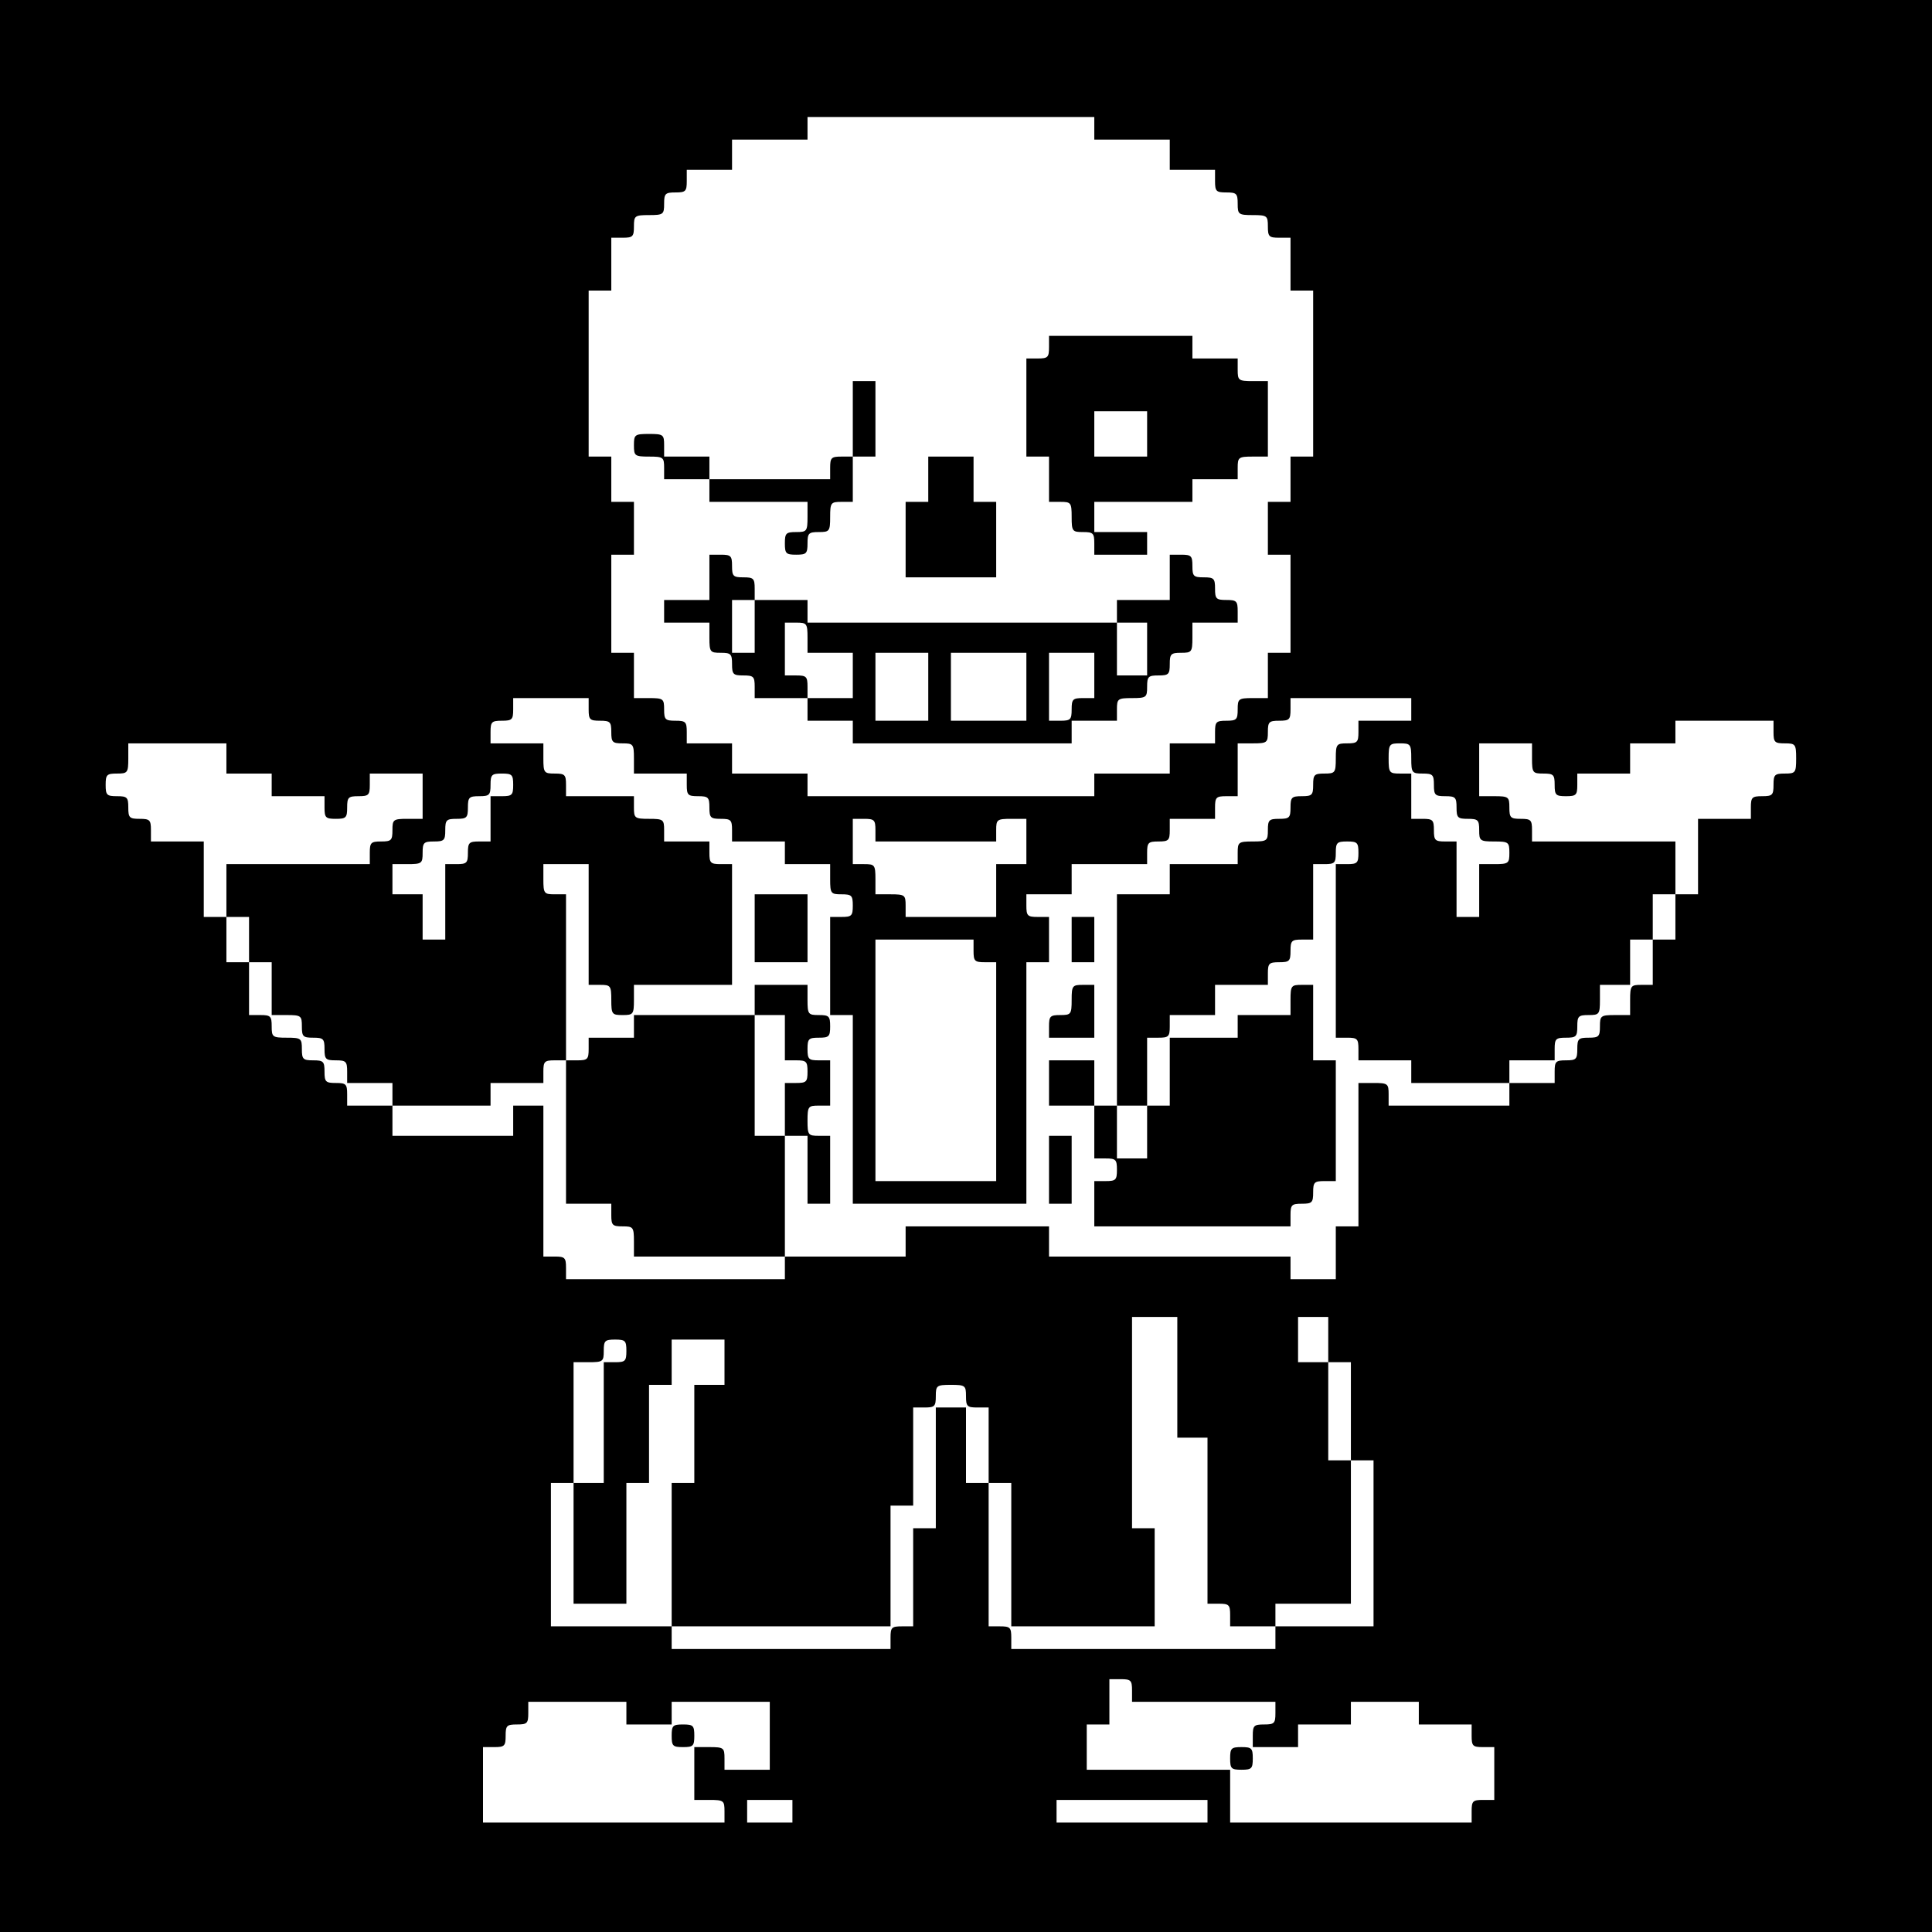 <?xml version="1.0" standalone="no"?>
<!DOCTYPE svg PUBLIC "-//W3C//DTD SVG 20010904//EN"
 "http://www.w3.org/TR/2001/REC-SVG-20010904/DTD/svg10.dtd">
<svg version="1.0" xmlns="http://www.w3.org/2000/svg"
 width="512pt" height="512pt" viewBox="0 0 512 512"
 preserveAspectRatio="xMidYMid meet">
<g transform="translate(0,512) scale(0.1,-0.1)"
fill="#000000" stroke="none">
<path d="M0 2560 l0 -2560 2560 0 2560 0 0 2560 0 2560 -2560 0 -2560 0 0
-2560z m2900 2220 l0 -30 100 0 100 0 0 -40 0 -40 60 0 60 0 0 -30 c0 -27 3
-30 30 -30 27 0 30 -3 30 -30 0 -28 2 -30 40 -30 38 0 40 -2 40 -30 0 -27 3
-30 30 -30 l30 0 0 -70 0 -70 30 0 30 0 0 -220 0 -220 -30 0 -30 0 0 -60 0
-60 -30 0 -30 0 0 -70 0 -70 30 0 30 0 0 -130 0 -130 -30 0 -30 0 0 -60 0 -60
-40 0 c-38 0 -40 -2 -40 -30 0 -27 -3 -30 -30 -30 -27 0 -30 -3 -30 -30 l0
-30 -60 0 -60 0 0 -40 0 -40 -100 0 -100 0 0 -30 0 -30 -380 0 -380 0 0 30 0
30 -100 0 -100 0 0 40 0 40 -60 0 -60 0 0 30 c0 27 -3 30 -30 30 -27 0 -30 3
-30 30 0 28 -2 30 -40 30 l-40 0 0 60 0 60 -30 0 -30 0 0 130 0 130 30 0 30 0
0 70 0 70 -30 0 -30 0 0 60 0 60 -30 0 -30 0 0 220 0 220 30 0 30 0 0 70 0 70
30 0 c27 0 30 3 30 30 0 28 2 30 40 30 38 0 40 2 40 30 0 27 3 30 30 30 27 0
30 3 30 30 l0 30 60 0 60 0 0 40 0 40 100 0 100 0 0 30 0 30 380 0 380 0 0
-30z m-1340 -1540 c0 -27 3 -30 30 -30 27 0 30 -3 30 -30 0 -27 3 -30 30 -30
28 0 30 -2 30 -40 l0 -40 70 0 70 0 0 -30 c0 -27 3 -30 30 -30 27 0 30 -3 30
-30 0 -27 3 -30 30 -30 27 0 30 -3 30 -30 l0 -30 70 0 70 0 0 -30 0 -30 60 0
60 0 0 -40 c0 -38 2 -40 30 -40 27 0 30 -3 30 -30 0 -27 -3 -30 -30 -30 l-30
0 0 -130 0 -130 30 0 30 0 0 -250 0 -250 230 0 230 0 0 320 0 320 30 0 30 0 0
60 0 60 -30 0 c-27 0 -30 3 -30 30 l0 30 60 0 60 0 0 40 0 40 100 0 100 0 0
30 c0 27 3 30 30 30 27 0 30 3 30 30 l0 30 60 0 60 0 0 30 c0 27 3 30 30 30
l30 0 0 70 0 70 40 0 c38 0 40 2 40 30 0 27 3 30 30 30 27 0 30 3 30 30 l0 30
160 0 160 0 0 -30 0 -30 -70 0 -70 0 0 -30 c0 -27 -3 -30 -30 -30 -28 0 -30
-2 -30 -40 0 -38 -2 -40 -30 -40 -27 0 -30 -3 -30 -30 0 -27 -3 -30 -30 -30
-27 0 -30 -3 -30 -30 0 -27 -3 -30 -30 -30 -27 0 -30 -3 -30 -30 0 -28 -2 -30
-40 -30 -38 0 -40 -2 -40 -30 l0 -30 -90 0 -90 0 0 -40 0 -40 -70 0 -70 0 0
-280 0 -280 40 0 40 0 0 90 0 90 30 0 c27 0 30 3 30 30 l0 30 60 0 60 0 0 40
0 40 70 0 70 0 0 30 c0 27 3 30 30 30 27 0 30 3 30 30 0 27 3 30 30 30 l30 0
0 100 0 100 30 0 c27 0 30 3 30 30 0 27 3 30 30 30 27 0 30 -3 30 -30 0 -27
-3 -30 -30 -30 l-30 0 0 -230 0 -230 30 0 c27 0 30 -3 30 -30 l0 -30 70 0 70
0 0 -30 0 -30 130 0 130 0 0 30 0 30 60 0 60 0 0 30 c0 27 3 30 30 30 27 0 30
3 30 30 0 27 3 30 30 30 28 0 30 2 30 40 l0 40 40 0 40 0 0 60 0 60 30 0 30 0
0 60 0 60 30 0 30 0 0 70 0 70 -190 0 -190 0 0 30 c0 27 -3 30 -30 30 -27 0
-30 3 -30 30 0 28 -2 30 -40 30 l-40 0 0 70 0 70 70 0 70 0 0 -40 c0 -38 2
-40 30 -40 27 0 30 -3 30 -30 0 -27 3 -30 30 -30 27 0 30 3 30 30 l0 30 70 0
70 0 0 40 0 40 60 0 60 0 0 30 0 30 130 0 130 0 0 -30 c0 -27 3 -30 30 -30 28
0 30 -2 30 -40 0 -38 -2 -40 -30 -40 -27 0 -30 -3 -30 -30 0 -27 -3 -30 -30
-30 -27 0 -30 -3 -30 -30 l0 -30 -70 0 -70 0 0 -100 0 -100 -30 0 -30 0 0 -60
0 -60 -30 0 -30 0 0 -60 0 -60 -30 0 c-28 0 -30 -2 -30 -40 l0 -40 -40 0 c-38
0 -40 -2 -40 -30 0 -27 -3 -30 -30 -30 -27 0 -30 -3 -30 -30 0 -27 -3 -30 -30
-30 -27 0 -30 -3 -30 -30 l0 -30 -60 0 -60 0 0 -30 0 -30 -160 0 -160 0 0 30
c0 28 -2 30 -40 30 l-40 0 0 -190 0 -190 -30 0 -30 0 0 -70 0 -70 -60 0 -60 0
0 30 0 30 -320 0 -320 0 0 40 0 40 -190 0 -190 0 0 -40 0 -40 -160 0 -160 0 0
-30 0 -30 -290 0 -290 0 0 30 c0 27 -3 30 -30 30 l-30 0 0 200 0 200 -40 0
-40 0 0 -40 0 -40 -160 0 -160 0 0 40 0 40 -60 0 -60 0 0 30 c0 27 -3 30 -30
30 -27 0 -30 3 -30 30 0 27 -3 30 -30 30 -27 0 -30 3 -30 30 0 28 -2 30 -40
30 -38 0 -40 2 -40 30 0 27 -3 30 -30 30 l-30 0 0 70 0 70 -30 0 -30 0 0 60 0
60 -30 0 -30 0 0 100 0 100 -70 0 -70 0 0 30 c0 27 -3 30 -30 30 -27 0 -30 3
-30 30 0 27 -3 30 -30 30 -27 0 -30 3 -30 30 0 27 3 30 30 30 28 0 30 2 30 40
l0 40 130 0 130 0 0 -40 0 -40 60 0 60 0 0 -30 0 -30 70 0 70 0 0 -30 c0 -27
3 -30 30 -30 27 0 30 3 30 30 0 27 3 30 30 30 27 0 30 3 30 30 l0 30 70 0 70
0 0 -60 0 -60 -40 0 c-38 0 -40 -2 -40 -30 0 -27 -3 -30 -30 -30 -27 0 -30 -3
-30 -30 l0 -30 -190 0 -190 0 0 -70 0 -70 30 0 30 0 0 -60 0 -60 30 0 30 0 0
-70 0 -70 40 0 c38 0 40 -2 40 -30 0 -27 3 -30 30 -30 27 0 30 -3 30 -30 0
-27 3 -30 30 -30 27 0 30 -3 30 -30 l0 -30 60 0 60 0 0 -30 0 -30 130 0 130 0
0 30 0 30 70 0 70 0 0 30 c0 27 3 30 30 30 l30 0 0 220 0 220 -30 0 c-28 0
-30 2 -30 40 l0 40 60 0 60 0 0 -160 0 -160 30 0 c28 0 30 -2 30 -40 0 -38 2
-40 30 -40 28 0 30 2 30 40 l0 40 130 0 130 0 0 160 0 160 -30 0 c-27 0 -30 3
-30 30 l0 30 -60 0 -60 0 0 30 c0 28 -2 30 -40 30 -38 0 -40 2 -40 30 l0 30
-90 0 -90 0 0 30 c0 27 -3 30 -30 30 -28 0 -30 2 -30 40 l0 40 -70 0 -70 0 0
30 c0 27 3 30 30 30 27 0 30 3 30 30 l0 30 100 0 100 0 0 -30z m2180 -130 c0
-38 2 -40 30 -40 27 0 30 -3 30 -30 0 -27 3 -30 30 -30 27 0 30 -3 30 -30 0
-27 3 -30 30 -30 27 0 30 -3 30 -30 0 -28 2 -30 40 -30 38 0 40 -2 40 -30 0
-28 -2 -30 -40 -30 l-40 0 0 -70 0 -70 -30 0 -30 0 0 100 0 100 -30 0 c-27 0
-30 3 -30 30 0 27 -3 30 -30 30 l-30 0 0 60 0 60 -30 0 c-28 0 -30 2 -30 40 0
38 2 40 30 40 28 0 30 -2 30 -40z m-2380 -70 c0 -27 -3 -30 -30 -30 l-30 0 0
-60 0 -60 -30 0 c-27 0 -30 -3 -30 -30 0 -27 -3 -30 -30 -30 l-30 0 0 -100 0
-100 -30 0 -30 0 0 60 0 60 -40 0 -40 0 0 40 0 40 40 0 c38 0 40 2 40 30 0 27
3 30 30 30 27 0 30 3 30 30 0 27 3 30 30 30 27 0 30 3 30 30 0 27 3 30 30 30
27 0 30 3 30 30 0 27 3 30 30 30 27 0 30 -3 30 -30z m960 -120 l0 -30 160 0
160 0 0 30 c0 28 2 30 40 30 l40 0 0 -60 0 -60 -40 0 -40 0 0 -70 0 -70 -120
0 -120 0 0 30 c0 28 -2 30 -40 30 l-40 0 0 40 c0 38 -2 40 -30 40 l-30 0 0 60
0 60 30 0 c27 0 30 -3 30 -30z m260 -320 c0 -27 3 -30 30 -30 l30 0 0 -290 0
-290 -160 0 -160 0 0 320 0 320 130 0 130 0 0 -30z m540 -1130 l0 -160 40 0
40 0 0 -220 0 -220 30 0 c27 0 30 -3 30 -30 l0 -30 60 0 60 0 0 30 0 30 100 0
100 0 0 190 0 190 -30 0 -30 0 0 130 0 130 -40 0 -40 0 0 60 0 60 40 0 40 0 0
-60 0 -60 30 0 30 0 0 -130 0 -130 30 0 30 0 0 -220 0 -220 -130 0 -130 0 0
-30 0 -30 -350 0 -350 0 0 30 c0 27 -3 30 -30 30 l-30 0 0 190 0 190 -30 0
-30 0 0 100 0 100 -40 0 -40 0 0 -160 0 -160 -30 0 -30 0 0 -130 0 -130 -30 0
c-27 0 -30 -3 -30 -30 l0 -30 -290 0 -290 0 0 30 0 30 -160 0 -160 0 0 190 0
190 30 0 30 0 0 160 0 160 40 0 c38 0 40 2 40 30 0 27 3 30 30 30 27 0 30 -3
30 -30 0 -27 -3 -30 -30 -30 l-30 0 0 -160 0 -160 -40 0 -40 0 0 -160 0 -160
70 0 70 0 0 160 0 160 30 0 30 0 0 130 0 130 30 0 30 0 0 60 0 60 70 0 70 0 0
-60 0 -60 -40 0 -40 0 0 -130 0 -130 -30 0 -30 0 0 -190 0 -190 290 0 290 0 0
160 0 160 30 0 30 0 0 130 0 130 30 0 c27 0 30 3 30 30 0 28 2 30 40 30 38 0
40 -2 40 -30 0 -27 3 -30 30 -30 l30 0 0 -100 0 -100 30 0 30 0 0 -190 0 -190
190 0 190 0 0 130 0 130 -30 0 -30 0 0 280 0 280 60 0 60 0 0 -160z m-120
-830 l0 -30 190 0 190 0 0 -30 c0 -27 -3 -30 -30 -30 -27 0 -30 -3 -30 -30 l0
-30 60 0 60 0 0 30 0 30 70 0 70 0 0 30 0 30 90 0 90 0 0 -30 0 -30 70 0 70 0
0 -30 c0 -27 3 -30 30 -30 l30 0 0 -70 0 -70 -30 0 c-27 0 -30 -3 -30 -30 l0
-30 -320 0 -320 0 0 70 0 70 -190 0 -190 0 0 60 0 60 30 0 30 0 0 60 0 60 30
0 c27 0 30 -3 30 -30z m-1340 -60 l0 -30 60 0 60 0 0 30 0 30 130 0 130 0 0
-90 0 -90 -60 0 -60 0 0 30 c0 28 -2 30 -40 30 l-40 0 0 -70 0 -70 40 0 c38 0
40 -2 40 -30 l0 -30 -320 0 -320 0 0 100 0 100 30 0 c27 0 30 3 30 30 0 27 3
30 30 30 27 0 30 3 30 30 l0 30 130 0 130 0 0 -30z m440 -260 l0 -30 -60 0
-60 0 0 30 0 30 60 0 60 0 0 -30z m1100 0 l0 -30 -200 0 -200 0 0 30 0 30 200
0 200 0 0 -30z"/>
<path d="M2780 4200 c0 -27 -3 -30 -30 -30 l-30 0 0 -130 0 -130 30 0 30 0 0
-60 0 -60 30 0 c28 0 30 -2 30 -40 0 -38 2 -40 30 -40 27 0 30 -3 30 -30 l0
-30 70 0 70 0 0 30 0 30 -70 0 -70 0 0 40 0 40 130 0 130 0 0 30 0 30 60 0 60
0 0 30 c0 28 2 30 40 30 l40 0 0 100 0 100 -40 0 c-38 0 -40 2 -40 30 l0 30
-60 0 -60 0 0 30 0 30 -190 0 -190 0 0 -30z m260 -230 l0 -60 -70 0 -70 0 0
60 0 60 70 0 70 0 0 -60z"/>
<path d="M2260 4010 l0 -100 -30 0 c-27 0 -30 -3 -30 -30 l0 -30 -160 0 -160
0 0 30 0 30 -60 0 -60 0 0 30 c0 28 -2 30 -40 30 -38 0 -40 -2 -40 -30 0 -28
2 -30 40 -30 38 0 40 -2 40 -30 l0 -30 60 0 60 0 0 -30 0 -30 130 0 130 0 0
-40 c0 -38 -2 -40 -30 -40 -27 0 -30 -3 -30 -30 0 -27 3 -30 30 -30 27 0 30 3
30 30 0 27 3 30 30 30 28 0 30 2 30 40 0 38 2 40 30 40 l30 0 0 60 0 60 30 0
30 0 0 100 0 100 -30 0 -30 0 0 -100z"/>
<path d="M2460 3850 l0 -60 -30 0 -30 0 0 -100 0 -100 120 0 120 0 0 100 0
100 -30 0 -30 0 0 60 0 60 -60 0 -60 0 0 -60z"/>
<path d="M1880 3590 l0 -60 -60 0 -60 0 0 -30 0 -30 60 0 60 0 0 -40 c0 -38 2
-40 30 -40 27 0 30 -3 30 -30 0 -27 3 -30 30 -30 27 0 30 -3 30 -30 l0 -30 70
0 70 0 0 -30 0 -30 60 0 60 0 0 -30 0 -30 290 0 290 0 0 30 0 30 60 0 60 0 0
30 c0 28 2 30 40 30 38 0 40 2 40 30 0 27 3 30 30 30 27 0 30 3 30 30 0 27 3
30 30 30 28 0 30 2 30 40 l0 40 60 0 60 0 0 30 c0 27 -3 30 -30 30 -27 0 -30
3 -30 30 0 27 -3 30 -30 30 -27 0 -30 3 -30 30 0 27 -3 30 -30 30 l-30 0 0
-60 0 -60 -70 0 -70 0 0 -30 0 -30 -410 0 -410 0 0 30 0 30 -70 0 -70 0 0 30
c0 27 -3 30 -30 30 -27 0 -30 3 -30 30 0 27 -3 30 -30 30 l-30 0 0 -60z m120
-130 l0 -70 -30 0 -30 0 0 70 0 70 30 0 30 0 0 -70z m140 -30 l0 -40 60 0 60
0 0 -60 0 -60 -60 0 -60 0 0 30 c0 27 -3 30 -30 30 l-30 0 0 70 0 70 30 0 c28
0 30 -2 30 -40z m900 -30 l0 -70 -40 0 -40 0 0 70 0 70 40 0 40 0 0 -70z
m-580 -100 l0 -90 -70 0 -70 0 0 90 0 90 70 0 70 0 0 -90z m260 0 l0 -90 -100
0 -100 0 0 90 0 90 100 0 100 0 0 -90z m180 30 l0 -60 -30 0 c-27 0 -30 -3
-30 -30 0 -27 -3 -30 -30 -30 l-30 0 0 90 0 90 60 0 60 0 0 -60z"/>
<path d="M2000 2660 l0 -90 70 0 70 0 0 90 0 90 -70 0 -70 0 0 -90z"/>
<path d="M2840 2630 l0 -60 30 0 30 0 0 60 0 60 -30 0 -30 0 0 -60z"/>
<path d="M2000 2470 l0 -40 -160 0 -160 0 0 -30 0 -30 -60 0 -60 0 0 -30 c0
-27 -3 -30 -30 -30 l-30 0 0 -190 0 -190 60 0 60 0 0 -30 c0 -27 3 -30 30 -30
28 0 30 -2 30 -40 l0 -40 200 0 200 0 0 160 0 160 30 0 30 0 0 -90 0 -90 30 0
30 0 0 90 0 90 -30 0 c-28 0 -30 2 -30 40 0 38 2 40 30 40 l30 0 0 60 0 60
-30 0 c-27 0 -30 3 -30 30 0 27 3 30 30 30 27 0 30 3 30 30 0 27 -3 30 -30 30
-28 0 -30 2 -30 40 l0 40 -70 0 -70 0 0 -40z m80 -100 l0 -60 30 0 c27 0 30
-3 30 -30 0 -27 -3 -30 -30 -30 l-30 0 0 -70 0 -70 -40 0 -40 0 0 160 0 160
40 0 40 0 0 -60z"/>
<path d="M2840 2470 c0 -38 -2 -40 -30 -40 -27 0 -30 -3 -30 -30 l0 -30 60 0
60 0 0 70 0 70 -30 0 c-28 0 -30 -2 -30 -40z"/>
<path d="M3420 2470 l0 -40 -70 0 -70 0 0 -30 0 -30 -90 0 -90 0 0 -90 0 -90
-30 0 -30 0 0 -70 0 -70 -40 0 -40 0 0 70 0 70 -30 0 -30 0 0 60 0 60 -60 0
-60 0 0 -60 0 -60 60 0 60 0 0 -70 0 -70 30 0 c27 0 30 -3 30 -30 0 -27 -3
-30 -30 -30 l-30 0 0 -60 0 -60 260 0 260 0 0 30 c0 27 3 30 30 30 27 0 30 3
30 30 0 27 3 30 30 30 l30 0 0 160 0 160 -30 0 -30 0 0 100 0 100 -30 0 c-28
0 -30 -2 -30 -40z"/>
<path d="M2780 2020 l0 -90 30 0 30 0 0 90 0 90 -30 0 -30 0 0 -90z"/>
<path d="M3260 460 c0 -27 3 -30 30 -30 27 0 30 3 30 30 0 27 -3 30 -30 30
-27 0 -30 -3 -30 -30z"/>
<path d="M1780 520 c0 -27 3 -30 30 -30 27 0 30 3 30 30 0 27 -3 30 -30 30
-27 0 -30 -3 -30 -30z"/>
</g>
</svg>
